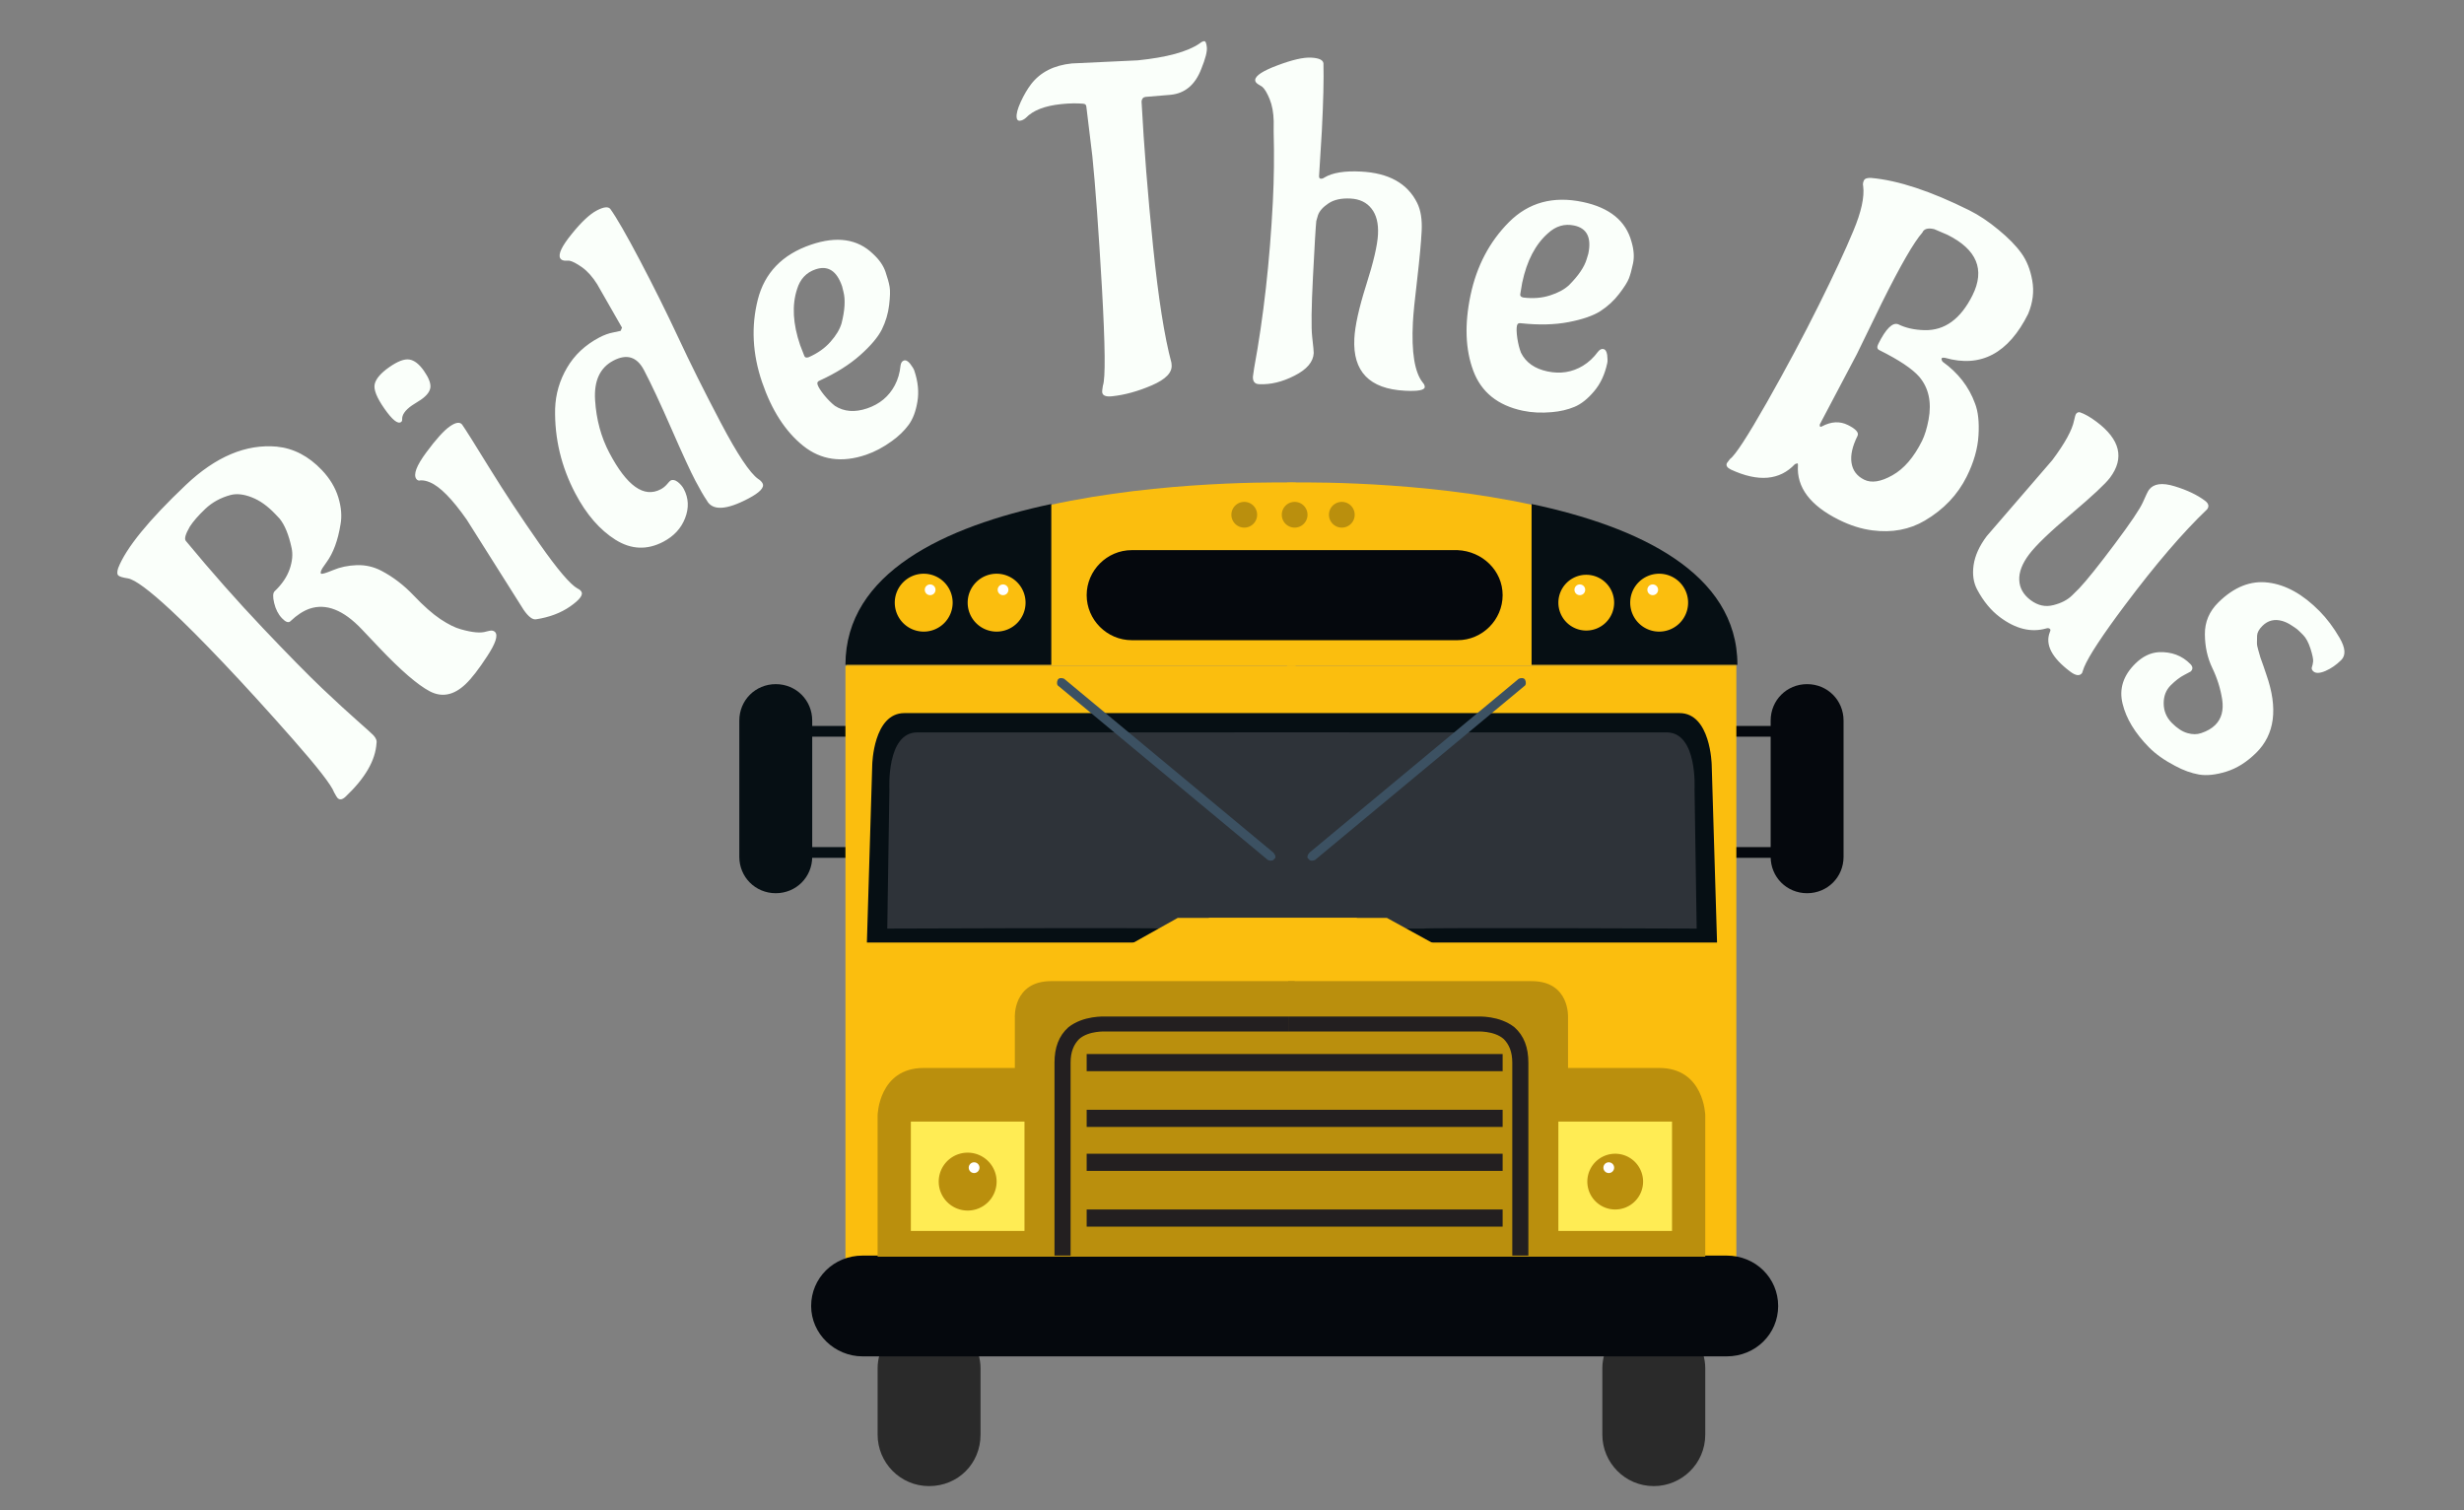 <?xml version="1.0" encoding="utf-8"?>
<svg id="master-artboard" xmlns="http://www.w3.org/2000/svg" viewBox="0 0 258.333 158.333" width="258.333px" height="158.333px"><rect x="0" y="0" width="258.333" height="158.333" fill="#808080" stroke="none"/><defs><style id="ee-google-fonts">@import url(https://fonts.googleapis.com/css?family=Aladin:400);</style><path id="text-path-0" d="M 151.111 283.164 A 100 100 0 0 1 365.734 283.164 A 100 100 0 0 1 151.111 283.164 Z" style="fill: none; stroke: red; stroke-width: 2;"/></defs><rect id="ee-background" x="0" y="0" width="258.333" height="158.333" style="fill: rgb(0, 255, 72); fill-opacity: 0; pointer-events: none;"/><g transform="matrix(1.124, 0, 0, 1.124, -147.85, -12.575)"><g transform="matrix(1, 0, 0, 1, 0, 0)">
	<path class="st3" d="M296.7,91.1c0,1.9,1.5,3.4,3.4,3.4l0,0c1.9,0,3.4-1.5,3.4-3.4V78.4c0-1.9-1.5-3.4-3.4-3.4l0,0&#10;&#9;&#9;c-1.9,0-3.4,1.5-3.4,3.4V91.1z" style="fill: rgb(5, 8, 13);"/>
	<path d="M 292.3 90.2 H 297.7 V 91.2 H 292.3 V 90.2 Z" class="st3" style="fill: rgb(5, 8, 13);"/>
	<path d="M 292.3 78.9 H 297.7 V 79.9 H 292.3 V 78.9 Z" class="st3" style="fill: rgb(5, 8, 13);"/>
	<path class="st15" d="M207.3,91.1c0,1.9-1.5,3.4-3.4,3.4l0,0c-1.9,0-3.4-1.5-3.4-3.4V78.4c0-1.9,1.5-3.4,3.4-3.4l0,0&#10;&#9;&#9;c1.9,0,3.4,1.5,3.4,3.4V91.1z" style="fill: rgb(6, 15, 20);"/>
	<path d="M 206.3 90.2 H 211.7 V 91.2 H 206.3 V 90.2 Z" class="st15" style="fill: rgb(6, 15, 20);"/>
	<path d="M 206.3 78.9 H 211.7 V 79.9 H 206.3 V 78.9 Z" class="st15" style="fill: rgb(6, 15, 20);"/>
	<path class="st8" d="M214.1,136.3c-0.4,0.7-0.7,1.6-0.7,2.5v6.2c0,2.6,2.1,4.8,4.8,4.8s4.8-2.1,4.8-4.8v-6.2c0-0.9-0.3-1.8-0.7-2.5&#10;&#9;&#9;H214.1z" style="fill: rgb(42, 42, 42);"/>
	<path class="st8" d="M281.7,136.3c-0.4,0.7-0.7,1.6-0.7,2.5v6.2c0,2.6,2.1,4.8,4.8,4.8c2.6,0,4.8-2.1,4.8-4.8v-6.2&#10;&#9;&#9;c0-0.9-0.3-1.8-0.7-2.5H281.7z" style="fill: rgb(42, 42, 42);"/>
	<path d="M 210.4 73.3 H 252.3 V 131.5 H 210.4 V 73.3 Z" class="st10" style="fill: rgb(251, 190, 14);"/>
	<path d="M 251.6 73.3 H 293.5 V 131.5 H 251.6 V 73.3 Z" class="st10" style="fill: rgb(251, 190, 14);"/>
	<path class="st15" d="M291.2,82.5c0,0-0.1-4.8-3-4.8c-2.6,0-30.9,0-35.8,0c0,0-0.3,0-0.7,0c-4.9,0-33.2,0-35.8,0&#10;&#9;&#9;c-2.9,0-3,4.8-3,4.8l-0.5,16.6h39.3h0.7h39.3L291.2,82.5z" style="fill: rgb(6, 15, 20);"/>
	<path class="st16" d="M239.7,97.8c0.2-0.1-25.4,0-25.4,0l0.2-13c0,0-0.3-5.3,2.6-5.3c2.9,0,40.3,0,40.3,0v18.3H239.7z" style="fill: rgb(46, 51, 57);"/>
	<path class="st16" d="M264.4,97.8c-0.2-0.1,25.4,0,25.4,0l-0.2-13c0,0,0.3-5.3-2.6-5.3c-2.9,0-40.3,0-40.3,0v18.3H264.4z" style="fill: rgb(46, 51, 57);"/>
	<path class="st3" d="M297.4,133c0,2.6-2.1,4.7-4.8,4.7h-80.6c-2.6,0-4.8-2.1-4.8-4.7l0,0c0-2.6,2.1-4.7,4.8-4.7h80.6&#10;&#9;&#9;C295.3,128.3,297.4,130.4,297.4,133L297.4,133z" style="fill: rgb(5, 8, 13);"/>
	<path class="st11" d="M213.4,128.3v-13.1c0,0,0.1-4.4,4.3-4.4c4.2,0,5.2,0,5.2,0h3.3v-4.7c0,0-0.2-3.4,3.4-3.4c3.6,0,22,0,22,0h0.7&#10;&#9;&#9;v25.7H213.4z" style="fill: rgb(186, 143, 13);"/>
	<path class="st10" d="M252.4,73.3V56.2c0,0-41.9-1.2-41.9,17.1H252.4z" style="fill: rgb(251, 190, 14);"/>
	<path class="st15" d="M229.6,58.2c-9.9,2.1-19.2,6.4-19.2,15h19.2V58.2z" style="fill: rgb(6, 15, 20);"/>
	<path d="M 227.2 67.4 A 2.7 2.7 0 0 1 224.5 70.1 A 2.7 2.7 0 0 1 221.8 67.4 A 2.7 2.7 0 0 1 224.5 64.7 A 2.7 2.7 0 0 1 227.2 67.4 Z" class="st10" style="fill: rgb(251, 190, 14);"/>
	<path d="M 225.6 66.2 A 0.5 0.5 0 0 1 225.1 66.7 A 0.5 0.5 0 0 1 224.6 66.2 A 0.5 0.5 0 0 1 225.1 65.7 A 0.5 0.5 0 0 1 225.6 66.2 Z" class="st19" style="fill: rgb(255, 255, 255);"/>
	<path d="M 220.4 67.4 A 2.7 2.7 0 0 1 217.7 70.1 A 2.7 2.7 0 0 1 215 67.4 A 2.7 2.7 0 0 1 217.7 64.7 A 2.7 2.7 0 0 1 220.4 67.4 Z" class="st10" style="fill: rgb(251, 190, 14);"/>
	<path d="M 218.8 66.2 A 0.5 0.5 0 0 1 218.3 66.7 A 0.5 0.5 0 0 1 217.8 66.2 A 0.5 0.5 0 0 1 218.3 65.7 A 0.5 0.5 0 0 1 218.8 66.2 Z" class="st19" style="fill: rgb(255, 255, 255);"/>
	<path class="st18" d="M250.4,91.3c-0.1,0.2-0.4,0.2-0.6,0.1l-19.5-16.2c-0.2-0.1-0.2-0.4-0.1-0.6l0,0c0.1-0.2,0.4-0.2,0.6-0.1&#10;&#9;&#9;l19.5,16.2C250.5,90.9,250.6,91.2,250.4,91.3L250.4,91.3z" style="fill: rgb(60, 81, 98);"/>
	<path d="M 216.5 115.8 H 227.1 V 126 H 216.5 V 115.8 Z" class="st12" style="fill: rgb(255, 236, 84);"/>
	<path d="M 224.5 121.4 A 2.7 2.7 0 0 1 221.8 124.1 A 2.7 2.7 0 0 1 219.1 121.4 A 2.7 2.7 0 0 1 221.8 118.7 A 2.7 2.7 0 0 1 224.5 121.4 Z" class="st11" style="fill: rgb(186, 143, 13);"/>
	<path d="M 222.9 120.1 A 0.5 0.5 0 0 1 222.4 120.6 A 0.5 0.5 0 0 1 221.9 120.1 A 0.5 0.5 0 0 1 222.4 119.6 A 0.5 0.5 0 0 1 222.9 120.1 Z" class="st19" style="fill: rgb(255, 255, 255);"/>
	<path class="st20" d="M231.4,128.3v-18c0-1,0.3-1.7,0.8-2.2c0.9-0.8,2.5-0.7,2.5-0.7l17.6,0V106h-17.5c-0.3,0-2.2-0.1-3.6,1&#10;&#9;&#9;c-0.9,0.8-1.3,1.9-1.3,3.3v18H231.4z" style="fill: rgb(35, 31, 32);"/>
	<path class="st11" d="M290.6,128.3v-13.1c0,0-0.1-4.4-4.3-4.4c-4.2,0-5.2,0-5.2,0h-3.3v-4.7c0,0,0.2-3.4-3.4-3.4c-3.6,0-22,0-22,0&#10;&#9;&#9;h-0.7v25.7H290.6z" style="fill: rgb(186, 143, 13);"/>
	<path class="st10" d="M251.6,73.3V56.2c0,0,41.9-1.2,41.9,17.1H251.6z" style="fill: rgb(251, 190, 14);"/>
	<path class="st15" d="M274.4,58.2c9.9,2.1,19.2,6.4,19.2,15h-19.2V58.2z" style="fill: rgb(6, 15, 20);"/>
	<path d="M 282.1 67.4 A 2.6 2.6 0 0 1 279.5 70 A 2.6 2.6 0 0 1 276.9 67.4 A 2.6 2.6 0 0 1 279.5 64.8 A 2.6 2.6 0 0 1 282.1 67.4 Z" class="st10" style="fill: rgb(251, 190, 14);"/>
	<path d="M 279.4 66.2 A 0.5 0.5 0 0 1 278.9 66.7 A 0.5 0.5 0 0 1 278.4 66.2 A 0.5 0.5 0 0 1 278.9 65.7 A 0.5 0.5 0 0 1 279.4 66.2 Z" class="st19" style="fill: rgb(255, 255, 255);"/>
	<path d="M 289 67.4 A 2.7 2.7 0 0 1 286.3 70.1 A 2.7 2.7 0 0 1 283.6 67.4 A 2.7 2.7 0 0 1 286.3 64.7 A 2.7 2.7 0 0 1 289 67.4 Z" class="st10" style="fill: rgb(251, 190, 14);"/>
	<path d="M 286.2 66.2 A 0.5 0.5 0 0 1 285.7 66.7 A 0.5 0.5 0 0 1 285.2 66.2 A 0.5 0.5 0 0 1 285.7 65.7 A 0.5 0.5 0 0 1 286.2 66.2 Z" class="st19" style="fill: rgb(255, 255, 255);"/>
	<path class="st18" d="M253.6,91.3c0.1,0.2,0.4,0.2,0.6,0.1l19.5-16.2c0.2-0.1,0.2-0.4,0.1-0.6l0,0c-0.1-0.2-0.4-0.2-0.6-0.1&#10;&#9;&#9;l-19.5,16.2C253.5,90.9,253.4,91.2,253.6,91.3L253.6,91.3z" style="fill: rgb(60, 81, 98);"/>
	<path d="M 276.9 115.8 H 287.5 V 126 H 276.9 V 115.8 Z" class="st12" style="fill: rgb(255, 236, 84);"/>
	<path d="M 284.8 121.4 A 2.6 2.6 0 0 1 282.2 124 A 2.6 2.6 0 0 1 279.6 121.4 A 2.6 2.6 0 0 1 282.2 118.8 A 2.6 2.6 0 0 1 284.8 121.4 Z" class="st11" style="fill: rgb(186, 143, 13);"/>
	<path d="M 282.1 120.1 A 0.5 0.5 0 0 1 281.6 120.6 A 0.5 0.5 0 0 1 281.1 120.1 A 0.5 0.5 0 0 1 281.6 119.6 A 0.5 0.5 0 0 1 282.1 120.1 Z" class="st19" style="fill: rgb(255, 255, 255);"/>
	<path class="st20" d="M272.6,128.3v-18c0-1-0.3-1.7-0.8-2.2c-0.9-0.8-2.5-0.7-2.5-0.7l-17.6,0V106h17.5c0.3,0,2.2-0.1,3.6,1&#10;&#9;&#9;c0.9,0.8,1.3,1.9,1.3,3.3v18H272.6z" style="fill: rgb(35, 31, 32);"/>
	<path d="M 232.9 109.5 H 271.7 V 111.1 H 232.9 V 109.5 Z" class="st20" style="fill: rgb(35, 31, 32);"/>
	<path d="M 232.9 114.7 H 271.7 V 116.3 H 232.9 V 114.7 Z" class="st20" style="fill: rgb(35, 31, 32);"/>
	<path d="M 232.9 118.8 H 271.7 V 120.4 H 232.9 V 118.8 Z" class="st20" style="fill: rgb(35, 31, 32);"/>
	<path d="M 232.9 124 H 271.7 V 125.6 H 232.9 V 124 Z" class="st20" style="fill: rgb(35, 31, 32);"/>
	<path class="st3" d="M271.7,66.7c0,2.3-1.9,4.2-4.2,4.2h-30.4c-2.3,0-4.2-1.9-4.2-4.2l0,0c0-2.3,1.9-4.2,4.2-4.2h30.4&#10;&#9;&#9;C269.8,62.6,271.7,64.4,271.7,66.7L271.7,66.7z" style="fill: rgb(5, 8, 13);"/>
	<path d="M 248.8 59.2 A 1.2 1.2 0 0 1 247.6 60.4 A 1.2 1.2 0 0 1 246.4 59.2 A 1.2 1.2 0 0 1 247.6 58 A 1.2 1.2 0 0 1 248.8 59.2 Z" class="st11" style="fill: rgb(186, 143, 13);"/>
	<path d="M 257.9 59.2 A 1.2 1.2 0 0 1 256.7 60.4 A 1.2 1.2 0 0 1 255.5 59.2 A 1.2 1.2 0 0 1 256.7 58 A 1.2 1.2 0 0 1 257.9 59.2 Z" class="st11" style="fill: rgb(186, 143, 13);"/>
	<path d="M 253.5 59.2 A 1.2 1.2 0 0 1 252.3 60.4 A 1.2 1.2 0 0 1 251.1 59.2 A 1.2 1.2 0 0 1 252.3 58 A 1.2 1.2 0 0 1 253.5 59.2 Z" class="st11" style="fill: rgb(186, 143, 13);"/>
	<path d="M 258.1 96.8 L 241.4 96.8 L 235.5 100.1 L 235.5 101.3 L 258.1 101.3 Z" class="st10" style="fill: rgb(251, 190, 14);"/>
	<path d="M 244.3 96.8 L 260.9 96.8 L 266.9 100.1 L 266.9 101.3 L 244.3 101.3 Z" class="st10" style="fill: rgb(251, 190, 14);"/>
</g></g><path d="M 176.681 192.292 C 176.528 192.547 176.484 192.708 176.548 192.776 C 176.608 192.839 176.947 192.742 177.567 192.485 C 178.182 192.223 178.868 192.078 179.623 192.051 C 180.373 192.028 181.079 192.191 181.739 192.538 C 182.744 193.065 183.671 193.775 184.519 194.67 C 185.364 195.56 186.126 196.233 186.807 196.69 C 187.493 197.142 188.075 197.43 188.553 197.556 C 189.55 197.842 190.281 197.906 190.748 197.748 L 191.054 197.679 C 191.243 197.646 191.391 197.685 191.496 197.796 C 191.767 198.082 191.539 198.776 190.812 199.879 C 190.094 200.983 189.477 201.78 188.959 202.271 C 187.953 203.225 186.929 203.429 185.887 202.883 C 184.841 202.332 183.391 201.079 181.537 199.125 L 180.044 197.551 C 178.475 195.897 176.981 195.31 175.563 195.792 C 175.02 195.985 174.483 196.334 173.951 196.839 L 173.922 196.866 C 173.753 197.027 173.51 196.94 173.193 196.606 C 172.877 196.273 172.654 195.84 172.527 195.309 C 172.4 194.777 172.413 194.438 172.568 194.291 C 173.192 193.699 173.621 193.067 173.856 192.394 C 174.086 191.726 174.142 191.121 174.024 190.58 C 173.781 189.442 173.435 188.598 172.987 188.049 L 172.636 187.679 C 171.966 186.973 171.286 186.488 170.595 186.225 C 169.909 185.957 169.305 185.891 168.782 186.028 C 167.927 186.26 167.205 186.656 166.615 187.216 C 166.025 187.776 165.582 188.283 165.287 188.737 C 164.902 189.397 164.79 189.811 164.95 189.98 C 167.144 192.632 169.337 195.114 171.53 197.426 C 173.719 199.733 175.427 201.471 176.656 202.639 C 177.889 203.804 178.895 204.729 179.674 205.414 C 180.452 206.1 180.906 206.51 181.035 206.645 C 181.269 206.892 181.361 207.126 181.313 207.346 C 181.223 208.81 180.341 210.336 178.667 211.923 C 178.382 212.194 178.147 212.233 177.964 212.039 C 177.913 211.986 177.816 211.826 177.672 211.558 C 177.448 210.943 176.269 209.425 174.136 207.001 C 172.007 204.582 170.027 202.408 168.196 200.478 C 166.365 198.548 164.842 197.02 163.627 195.894 C 161.8 194.2 160.581 193.298 159.971 193.188 C 159.511 193.119 159.23 193.031 159.129 192.925 C 159.033 192.823 159.033 192.616 159.131 192.303 C 159.809 190.576 161.744 188.198 164.936 185.17 C 167.504 182.734 170.11 181.635 172.754 181.875 C 174.198 182.021 175.489 182.694 176.627 183.894 C 177.31 184.615 177.78 185.396 178.036 186.237 C 178.292 187.078 178.354 187.851 178.223 188.555 C 178.003 189.921 177.604 191.003 177.026 191.798 L 176.681 192.292 ZM 185.147 177.834 L 184.354 178.34 C 183.769 178.749 183.49 179.153 183.516 179.55 C 183.518 179.646 183.487 179.717 183.421 179.763 C 183.143 179.958 182.669 179.577 181.999 178.622 C 181.33 177.666 181.05 176.959 181.16 176.5 C 181.269 176.04 181.685 175.558 182.405 175.053 C 183.126 174.548 183.701 174.329 184.13 174.395 C 184.558 174.461 184.976 174.783 185.381 175.362 C 185.786 175.941 185.974 176.412 185.943 176.775 C 185.904 177.137 185.638 177.489 185.147 177.834 M 193.955 195.899 L 189.06 188.144 C 187.813 186.364 186.759 185.295 185.898 184.938 C 185.618 184.817 185.355 184.761 185.109 184.77 C 184.948 184.818 184.821 184.777 184.729 184.646 C 184.461 184.264 184.748 183.505 185.59 182.37 C 186.425 181.24 187.097 180.496 187.605 180.141 C 188.107 179.789 188.459 179.734 188.661 179.975 C 188.963 180.406 189.756 181.666 191.039 183.754 C 192.332 185.844 193.753 187.995 195.302 190.206 C 196.851 192.417 197.941 193.701 198.573 194.056 C 198.715 194.12 198.822 194.203 198.895 194.307 C 199.09 194.585 198.778 195.011 197.959 195.585 C 197.145 196.155 196.161 196.527 195.005 196.702 C 194.71 196.746 194.36 196.478 193.955 195.899 ZM 200.444 172.504 C 200.863 172.283 201.268 172.138 201.66 172.067 C 202.049 171.99 202.256 171.946 202.279 171.933 L 202.394 171.658 L 200.263 167.932 C 199.874 167.308 199.442 166.823 198.966 166.478 C 198.488 166.143 198.12 165.952 197.863 165.907 L 197.456 165.906 C 197.271 165.883 197.147 165.813 197.085 165.695 C 196.901 165.347 197.228 164.659 198.066 163.63 C 198.894 162.599 199.612 161.923 200.219 161.603 C 200.821 161.286 201.212 161.242 201.393 161.471 C 201.921 162.203 202.768 163.674 203.933 165.887 C 205.1 168.105 206.195 170.305 207.216 172.487 C 208.234 174.678 209.454 177.125 210.877 179.827 C 212.299 182.528 213.368 184.135 214.083 184.648 C 214.261 184.758 214.387 184.883 214.462 185.025 C 214.645 185.373 214.238 185.81 213.241 186.334 C 211.336 187.338 210.146 187.388 209.67 186.486 C 209.428 186.139 209.101 185.576 208.691 184.797 C 208.281 184.019 207.595 182.53 206.634 180.332 C 205.669 178.127 204.884 176.45 204.278 175.3 C 203.675 174.155 202.799 173.886 201.649 174.492 C 200.498 175.097 199.976 176.231 200.083 177.893 C 200.189 179.555 200.597 181.058 201.305 182.403 C 202.805 185.252 204.275 186.298 205.714 185.54 C 205.921 185.431 206.101 185.287 206.255 185.108 C 206.412 184.92 206.515 184.813 206.562 184.788 C 206.745 184.692 206.95 184.731 207.177 184.905 C 207.407 185.085 207.583 185.29 207.704 185.52 C 208.117 186.305 208.153 187.138 207.81 188.019 C 207.471 188.891 206.85 189.564 205.947 190.039 C 204.555 190.772 203.185 190.718 201.838 189.875 C 200.487 189.027 199.336 187.7 198.386 185.895 C 197.178 183.6 196.599 181.178 196.65 178.627 C 196.692 177.362 197.035 176.182 197.68 175.089 C 198.319 173.999 199.24 173.138 200.444 172.504 ZM 217.689 173.159 L 218.047 174.083 C 218.097 174.228 218.222 174.266 218.424 174.197 C 219.196 173.856 219.82 173.414 220.296 172.871 C 220.775 172.334 221.092 171.807 221.246 171.289 C 221.531 170.163 221.585 169.258 221.407 168.572 L 221.293 168.114 C 220.836 166.776 220.075 166.29 219.008 166.654 C 218.213 166.925 217.685 167.493 217.424 168.357 C 216.976 169.729 217.065 171.329 217.689 173.159 M 227.49 175.339 C 227.813 176.285 227.902 177.178 227.759 178.016 C 227.622 178.852 227.367 179.52 226.995 180.02 C 226.624 180.52 226.15 180.978 225.573 181.393 C 224.839 181.926 224.1 182.319 223.355 182.573 C 221.273 183.284 219.47 183.026 217.945 181.8 C 216.42 180.573 215.245 178.752 214.42 176.335 C 213.595 173.919 213.473 171.559 214.053 169.254 C 214.639 166.948 216.159 165.376 218.613 164.538 C 220.847 163.775 222.628 164.041 223.957 165.334 C 224.482 165.817 224.835 166.327 225.018 166.863 C 225.199 167.393 225.317 167.821 225.372 168.147 C 225.43 168.48 225.415 169.006 225.33 169.726 C 225.245 170.445 225.038 171.139 224.71 171.808 C 224.379 172.47 223.757 173.207 222.844 174.019 C 221.931 174.831 220.78 175.555 219.391 176.192 C 219.195 176.258 219.127 176.38 219.188 176.557 C 219.263 176.778 219.454 177.079 219.76 177.46 C 220.073 177.84 220.378 178.144 220.675 178.374 C 221.46 178.88 222.386 178.952 223.453 178.588 C 224.519 178.224 225.306 177.568 225.813 176.619 C 226.084 176.111 226.249 175.544 226.31 174.918 C 226.342 174.681 226.437 174.536 226.595 174.482 C 226.759 174.426 226.938 174.517 227.131 174.754 C 227.321 174.999 227.44 175.194 227.49 175.339 ZM 241.023 148.973 L 246.685 148.707 C 249.185 148.451 250.952 147.969 251.985 147.261 C 252.134 147.138 252.264 147.071 252.377 147.06 C 252.496 147.048 252.575 147.224 252.612 147.589 C 252.649 147.953 252.488 148.576 252.129 149.457 C 251.61 150.804 250.737 151.54 249.51 151.665 L 247.357 151.845 C 247.152 151.866 247.034 151.995 247.005 152.232 C 247.211 156.085 247.54 160.233 247.994 164.676 C 248.449 169.126 248.973 172.454 249.567 174.658 L 249.586 174.847 C 249.653 175.504 249.09 176.091 247.896 176.608 C 246.696 177.126 245.548 177.441 244.454 177.553 C 243.93 177.606 243.653 177.487 243.624 177.195 C 243.616 177.122 243.637 176.936 243.687 176.636 C 243.914 176.036 243.886 173.235 243.603 168.231 C 243.313 163.228 243.039 159.463 242.781 156.936 L 242.265 152.676 C 242.25 152.524 242.161 152.442 241.999 152.432 C 241.444 152.381 240.816 152.392 240.113 152.464 C 238.7 152.608 237.685 153.003 237.067 153.649 C 236.901 153.794 236.732 153.875 236.559 153.892 C 236.394 153.909 236.3 153.815 236.279 153.609 C 236.247 153.298 236.366 152.85 236.635 152.266 C 236.903 151.683 237.2 151.176 237.525 150.748 C 238.318 149.722 239.484 149.13 241.023 148.973 ZM 262.483 154.82 L 262.248 158.623 C 262.24 158.782 262.289 158.865 262.396 158.87 C 262.502 158.876 262.608 158.841 262.712 158.766 C 263.394 158.354 264.44 158.184 265.852 158.257 C 268.235 158.379 269.842 159.276 270.67 160.947 C 270.979 161.563 271.108 162.371 271.057 163.37 C 271.006 164.362 270.879 165.734 270.676 167.486 C 270.466 169.231 270.342 170.469 270.305 171.202 C 270.173 173.765 270.452 175.485 271.142 176.361 C 271.268 176.501 271.328 176.634 271.322 176.761 C 271.308 177.027 270.738 177.132 269.613 177.074 C 266.577 176.918 265.132 175.426 265.277 172.596 C 265.333 171.497 265.672 169.966 266.293 168.002 C 266.921 166.038 267.26 164.587 267.308 163.648 C 267.356 162.703 267.17 161.966 266.75 161.437 C 266.33 160.901 265.728 160.613 264.942 160.573 C 264.156 160.533 263.529 160.671 263.058 160.987 C 262.582 161.303 262.281 161.641 262.155 162.002 L 262.009 162.505 C 261.957 163.003 261.862 164.587 261.726 167.257 C 261.589 169.927 261.566 171.665 261.659 172.471 C 261.751 173.276 261.794 173.732 261.789 173.839 C 261.75 174.598 261.203 175.244 260.147 175.777 C 259.098 176.318 258.078 176.563 257.086 176.512 C 256.719 176.493 256.547 176.274 256.569 175.854 L 256.677 175.109 C 257.481 170.744 258.015 165.995 258.279 160.862 C 258.381 158.871 258.404 156.853 258.349 154.808 L 258.353 153.937 C 258.337 153.202 258.22 152.565 258.001 152.026 C 257.781 151.494 257.569 151.143 257.364 150.972 L 257.024 150.765 C 256.843 150.649 256.756 150.524 256.763 150.391 C 256.781 150.025 257.42 149.607 258.679 149.137 C 259.939 148.661 260.901 148.44 261.567 148.474 C 262.233 148.508 262.585 148.67 262.624 148.959 C 262.662 150.303 262.615 152.256 262.483 154.82 ZM 279.689 167.805 L 279.524 168.782 C 279.493 168.932 279.581 169.029 279.79 169.073 C 280.627 169.175 281.389 169.114 282.077 168.891 C 282.763 168.675 283.305 168.383 283.702 168.017 C 284.522 167.196 285.032 166.445 285.23 165.764 L 285.366 165.312 C 285.657 163.93 285.252 163.122 284.149 162.889 C 283.327 162.716 282.583 162.934 281.917 163.543 C 280.831 164.493 280.088 165.913 279.689 167.805 M 286.996 174.69 C 286.79 175.669 286.411 176.482 285.859 177.128 C 285.314 177.776 284.753 178.22 284.178 178.46 C 283.603 178.7 282.961 178.851 282.253 178.913 C 281.35 178.995 280.514 178.955 279.744 178.793 C 277.592 178.339 276.174 177.195 275.491 175.362 C 274.807 173.528 274.729 171.362 275.256 168.864 C 275.783 166.365 276.884 164.274 278.561 162.59 C 280.244 160.908 282.354 160.334 284.892 160.869 C 287.201 161.356 288.596 162.495 289.077 164.286 C 289.281 164.969 289.324 165.588 289.207 166.143 C 289.092 166.691 288.974 167.119 288.854 167.428 C 288.733 167.743 288.452 168.188 288.011 168.762 C 287.57 169.337 287.037 169.828 286.413 170.234 C 285.79 170.634 284.879 170.95 283.679 171.181 C 282.479 171.411 281.119 171.445 279.6 171.282 C 279.398 171.239 279.278 171.309 279.239 171.492 C 279.191 171.72 279.201 172.076 279.27 172.561 C 279.344 173.047 279.45 173.464 279.588 173.814 C 280.004 174.651 280.764 175.186 281.866 175.418 C 282.968 175.65 283.98 175.489 284.901 174.934 C 285.393 174.635 285.826 174.232 286.198 173.725 C 286.347 173.538 286.502 173.462 286.666 173.497 C 286.835 173.532 286.943 173.701 286.988 174.004 C 287.025 174.312 287.028 174.54 286.996 174.69 ZM 310.571 169.529 L 308.42 173.943 L 305.247 179.959 C 305.224 180.067 305.236 180.132 305.283 180.156 C 305.331 180.18 305.379 180.174 305.426 180.138 C 306.219 179.713 306.961 179.673 307.653 180.017 C 308.346 180.362 308.622 180.674 308.482 180.955 C 308.037 181.85 307.866 182.621 307.968 183.268 C 308.068 183.921 308.428 184.401 309.049 184.71 C 309.676 185.022 310.486 184.897 311.481 184.334 C 312.473 183.778 313.319 182.795 314.02 181.387 C 314.254 180.915 314.443 180.305 314.584 179.557 C 314.862 178.056 314.594 176.829 313.781 175.873 C 313.183 175.189 312.04 174.426 310.351 173.586 C 310.166 173.493 310.137 173.319 310.265 173.062 C 310.918 171.749 311.49 171.185 311.979 171.369 C 312.612 171.683 313.362 171.852 314.229 171.874 C 315.965 171.918 317.34 170.92 318.356 168.879 C 319.452 166.676 318.734 164.945 316.204 163.686 L 315.08 163.205 C 314.609 163.09 314.285 163.149 314.11 163.382 L 314.057 163.489 C 313.334 164.299 312.172 166.312 310.571 169.529 M 297.271 183.284 L 297.534 182.935 C 297.978 182.627 299.033 181.007 300.7 178.076 C 302.361 175.143 303.843 172.365 305.147 169.745 C 306.448 167.131 307.438 165.006 308.117 163.371 C 308.806 161.733 309.09 160.444 308.968 159.505 C 308.929 159.345 308.951 159.181 309.035 159.013 C 309.115 158.852 309.328 158.783 309.674 158.806 C 311.97 159.011 314.771 159.935 318.078 161.581 C 318.901 161.991 319.737 162.548 320.585 163.253 C 321.437 163.952 322.091 164.62 322.548 165.257 C 323.012 165.897 323.325 166.682 323.487 167.612 C 323.656 168.545 323.54 169.496 323.14 170.466 C 321.447 173.868 319.066 175.129 315.996 174.25 C 315.829 174.226 315.732 174.241 315.705 174.295 C 315.676 174.355 315.703 174.45 315.787 174.581 C 317.121 175.536 318.049 176.731 318.571 178.167 C 318.84 178.852 318.941 179.766 318.871 180.908 C 318.805 182.044 318.469 183.221 317.863 184.438 C 317.079 186.014 315.877 187.277 314.257 188.229 C 312.94 189.003 311.443 189.282 309.764 189.065 C 308.824 188.947 307.862 188.644 306.878 188.154 C 304.413 186.927 303.242 185.366 303.367 183.469 C 303.379 183.386 303.361 183.332 303.313 183.308 L 303.112 183.376 C 301.797 184.777 299.962 184.932 297.607 183.843 C 297.279 183.679 297.167 183.493 297.271 183.284 ZM 338.502 187.257 C 336.428 189.235 334.077 191.976 331.45 195.481 C 329.519 198.058 328.349 199.835 327.941 200.812 L 327.763 201.316 C 327.56 201.588 327.226 201.55 326.761 201.202 C 325.15 199.995 324.565 198.852 325.007 197.775 C 325.065 197.652 325.06 197.565 324.99 197.513 C 324.916 197.457 324.814 197.447 324.686 197.485 C 323.392 197.856 322.064 197.532 320.704 196.512 C 319.947 195.944 319.302 195.165 318.77 194.174 C 318.44 193.569 318.334 192.861 318.451 192.048 C 318.568 191.236 318.943 190.409 319.574 189.566 L 325.205 183.039 C 326.292 181.588 326.917 180.448 327.08 179.62 C 327.145 179.311 327.202 179.124 327.25 179.06 C 327.342 178.938 327.457 178.895 327.596 178.932 C 328.006 179.073 328.476 179.342 329.004 179.738 C 331.036 181.261 331.423 182.863 330.163 184.543 C 329.771 185.066 328.662 186.101 326.836 187.648 C 325.004 189.191 323.795 190.355 323.207 191.139 C 322.615 191.929 322.337 192.661 322.371 193.337 C 322.402 194.019 322.727 194.591 323.346 195.055 C 323.965 195.519 324.616 195.662 325.3 195.483 C 325.985 195.313 326.526 195.031 326.922 194.636 L 327.51 194.052 C 328.147 193.38 329.157 192.121 330.541 190.275 C 331.924 188.43 332.741 187.217 332.992 186.639 C 333.246 186.055 333.419 185.701 333.511 185.579 C 333.907 185.05 334.641 184.95 335.711 185.278 C 336.777 185.602 337.646 186.015 338.318 186.519 C 338.632 186.755 338.694 187.001 338.502 187.257 ZM 342.71 208.17 C 341.907 208.961 341.055 209.497 340.152 209.778 C 339.25 210.058 338.467 210.142 337.803 210.029 C 337.134 209.911 336.45 209.663 335.751 209.285 C 334.826 208.802 334.078 208.271 333.507 207.691 C 332.309 206.475 331.555 205.23 331.244 203.955 C 330.928 202.684 331.293 201.534 332.338 200.505 C 332.955 199.897 333.624 199.57 334.346 199.523 C 335.44 199.475 336.345 199.814 337.061 200.541 C 337.285 200.769 337.296 200.983 337.091 201.184 C 337.072 201.203 336.885 201.303 336.53 201.484 C 336.176 201.665 335.794 201.957 335.385 202.359 C 334.972 202.766 334.768 203.291 334.773 203.932 C 334.777 204.573 335.009 205.126 335.467 205.592 C 335.926 206.057 336.374 206.35 336.811 206.471 C 337.244 206.597 337.638 206.598 337.992 206.473 C 338.493 206.307 338.893 206.077 339.192 205.782 C 339.734 205.249 339.935 204.517 339.796 203.588 C 339.652 202.663 339.371 201.765 338.953 200.894 C 338.531 200.019 338.317 199.051 338.31 197.99 C 338.299 196.934 338.686 196.02 339.47 195.248 C 340.814 193.924 342.239 193.357 343.746 193.548 C 345.258 193.734 346.73 194.553 348.161 196.006 C 348.788 196.643 349.358 197.401 349.87 198.282 C 350.382 199.153 350.429 199.795 350.011 200.206 C 349.588 200.623 349.133 200.935 348.646 201.144 C 348.15 201.352 347.801 201.354 347.6 201.15 C 347.487 201.036 347.455 200.918 347.503 200.796 C 347.547 200.678 347.581 200.518 347.606 200.316 C 347.621 200.113 347.544 199.745 347.374 199.211 C 347.203 198.686 346.994 198.298 346.746 198.046 C 346.498 197.795 346.327 197.631 346.234 197.555 C 346.14 197.479 345.969 197.362 345.72 197.204 C 345.476 197.042 345.222 196.922 344.959 196.845 C 344.296 196.656 343.729 196.793 343.259 197.257 C 342.964 197.547 342.809 197.826 342.793 198.095 C 342.786 198.363 342.782 198.573 342.781 198.724 C 342.775 198.87 342.816 199.087 342.903 199.375 C 342.981 199.663 343.039 199.864 343.076 199.978 C 343.113 200.091 343.2 200.337 343.339 200.715 C 343.473 201.098 343.556 201.344 343.588 201.452 C 344.608 204.35 344.315 206.589 342.71 208.17 Z" transform="matrix(1.221, 0, 0, 1.221, -181.91, -175.245)" style="fill: rgb(250, 255, 250); white-space: pre; color: rgb(51, 51, 51); fill-opacity: 1;"/></svg>